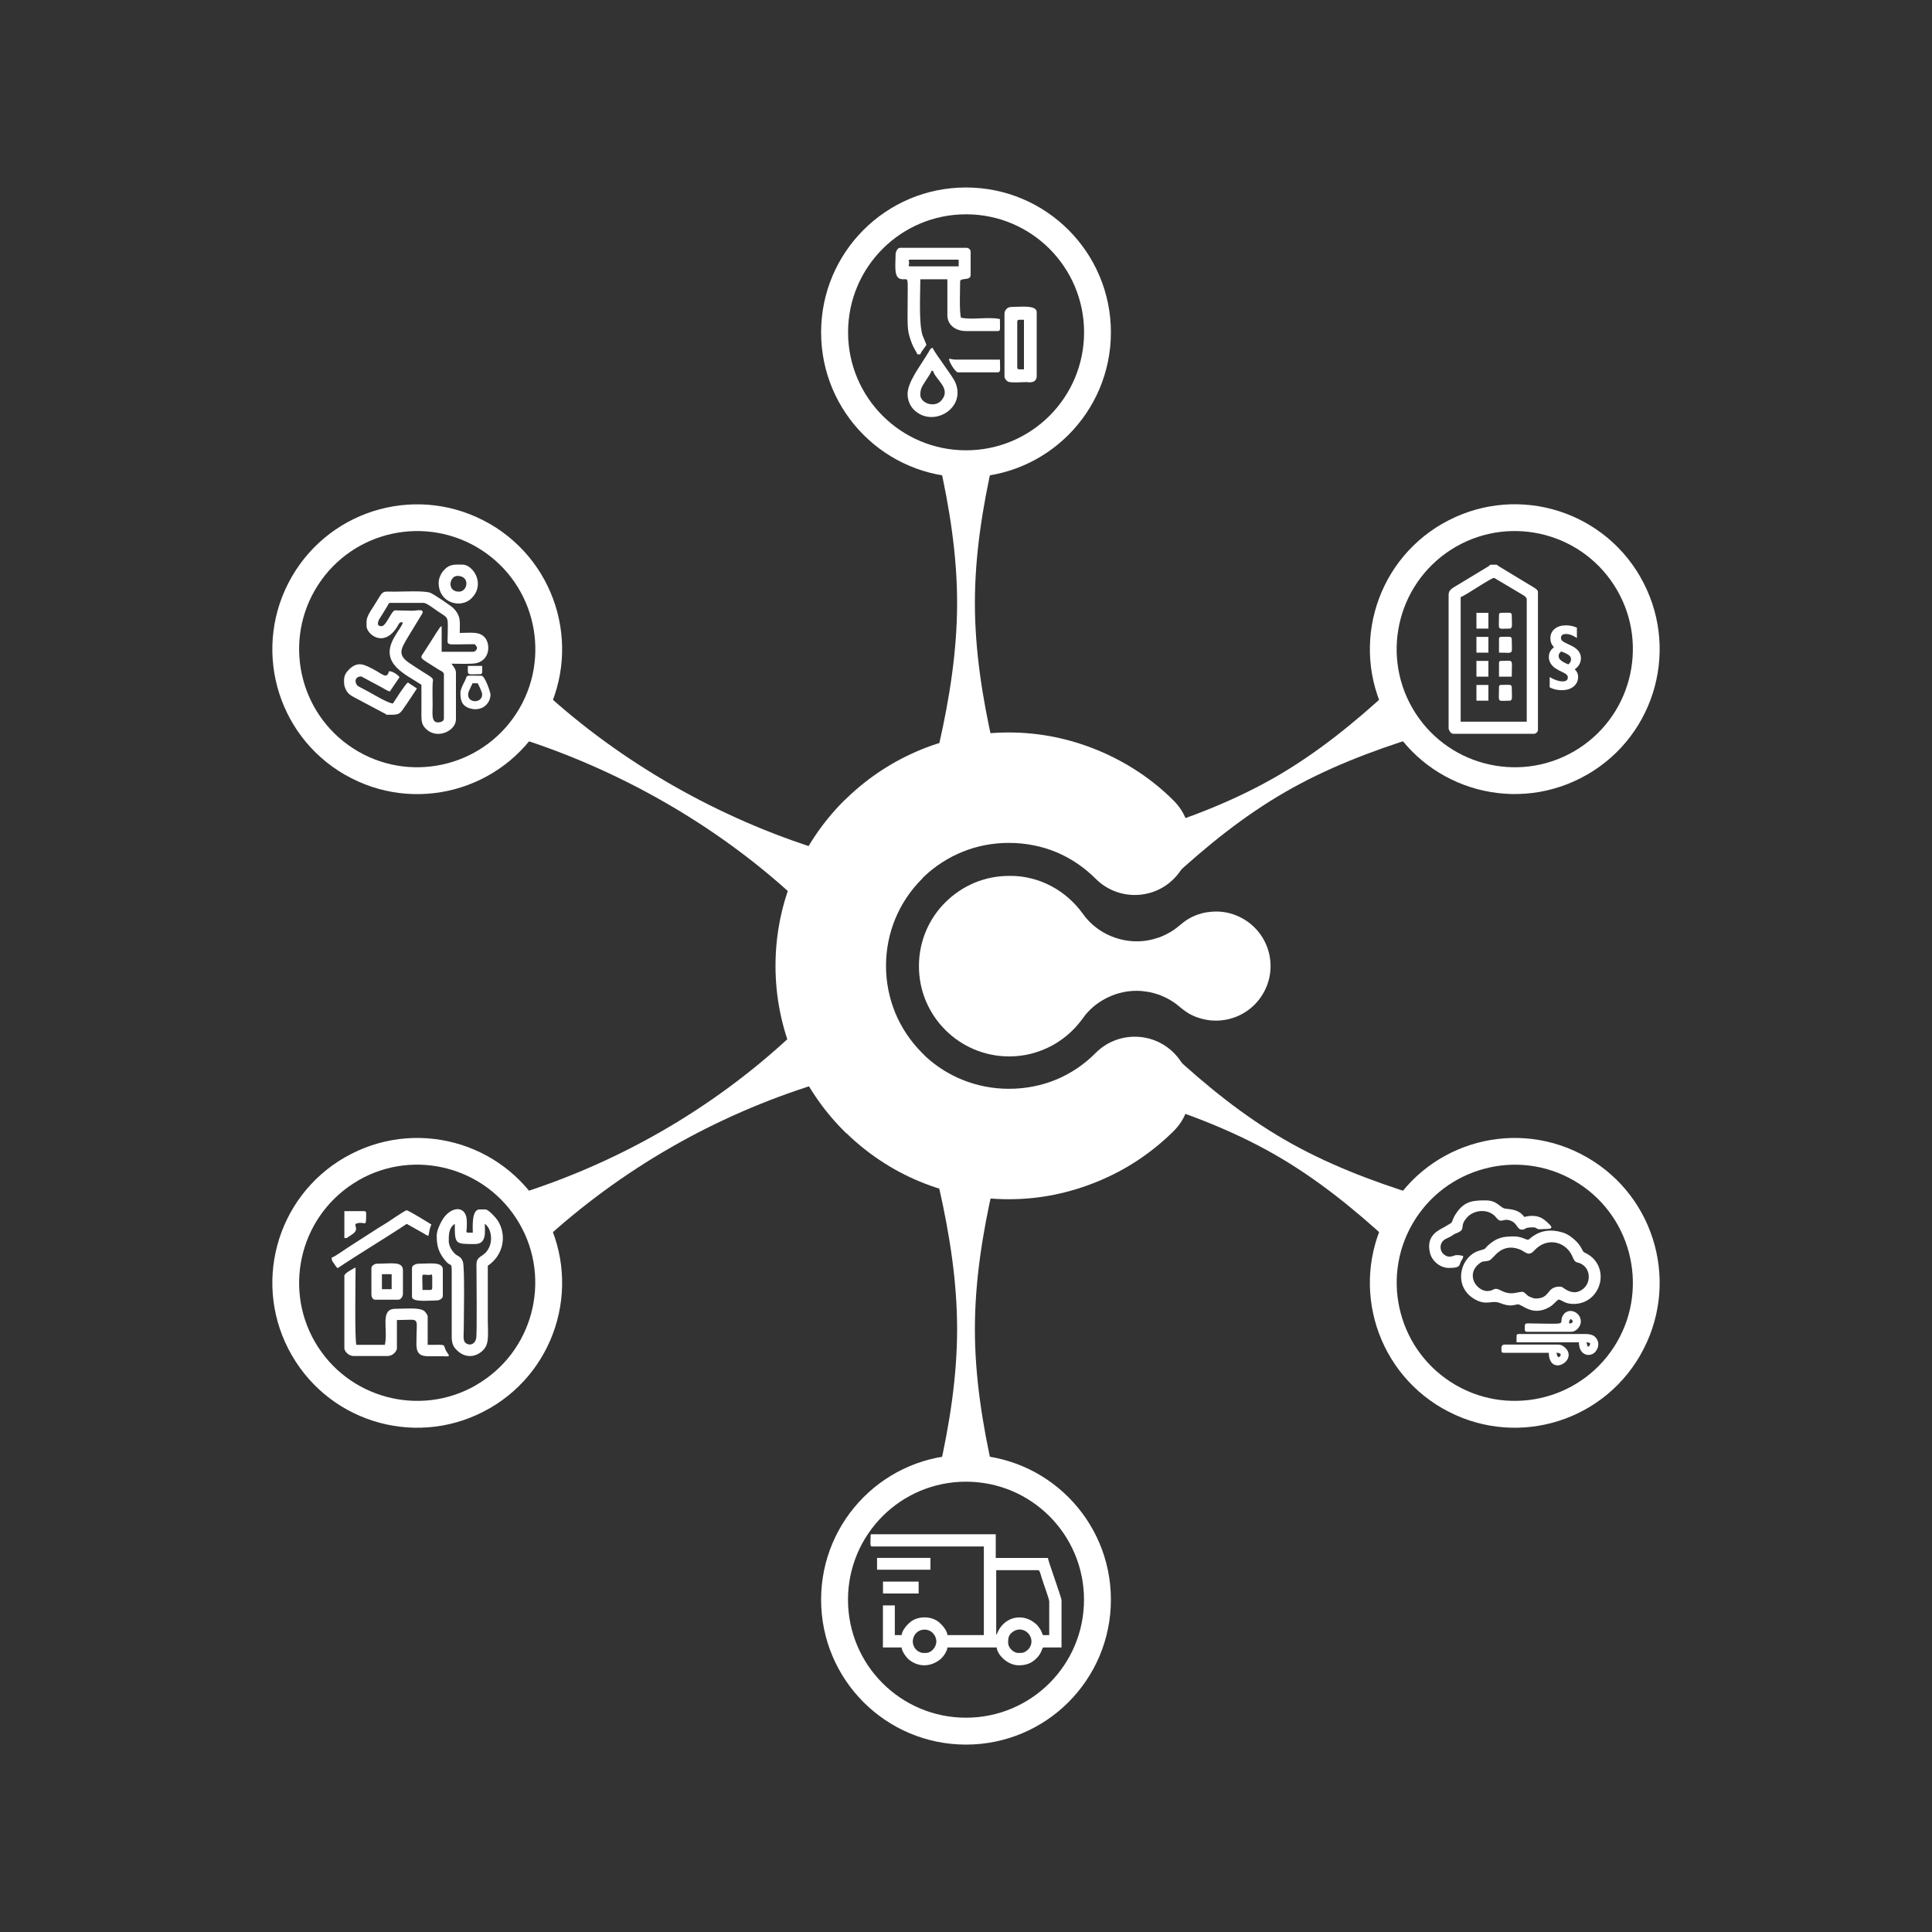 <svg id="SvgjsSvg1037" width="288" height="288" xmlns="http://www.w3.org/2000/svg" version="1.1" xmlns:xlink="http://www.w3.org/1999/xlink" xmlns:svgjs="http://svgjs.com/svgjs"><rect width="100%" height="100%" fill="#333333" stroke="none"/><defs id="SvgjsDefs1038"></defs><g id="SvgjsG1039"><svg xmlns="http://www.w3.org/2000/svg" enable-background="new 0 0 2500 2235" viewBox="0 0 2500 2235" width="288" height="288"><path d="M1334.4,1004.2c9.4,2.3,18.3,5.8,26.6,10.3c7.6,4.1,14.8,9,21.3,14.7c6.5,5.7,12.5,12,17.6,19l1.3,1.7
			c2.2,3,3.8,5.2,6.7,8.3c3.6,3.9,7.6,7.4,11.9,10.6c4.3,3.2,8.9,5.9,13.7,8.2c5.8,2.8,11.9,4.9,18.2,6.4c6.2,1.4,12.6,2.2,19.1,2.2
			c4.9,0,9.8-0.4,14.6-1.3c4.8-0.8,9.6-2.1,14.2-3.7c3.5-1.2,6.9-2.7,10.1-4.4c3.3-1.7,6.5-3.6,9.5-5.6c2.7-1.9,5.1-3.9,7.6-5.9
			c3-2.5,6-5,9.5-7.2c2.2-1.3,4.4-2.6,6.7-3.7c2.3-1.1,4.7-2.1,7.1-2.9c3.7-1.3,7.5-2.3,11.5-2.9c3.9-0.6,7.9-1,11.9-1
			c9.6,0,18.7,1.9,27,5.4c8.6,3.6,16.4,8.8,22.9,15.3c6.5,6.5,11.8,14.3,15.3,22.9c3.5,8.3,5.4,17.5,5.4,27c0,9.6-1.9,18.7-5.4,27
			c-3.6,8.6-8.8,16.4-15.3,22.9c-6.5,6.5-14.3,11.8-22.9,15.3c-8.3,3.4-17.5,5.4-27,5.4c-4.1,0-8.1-0.3-11.9-1
			c-4-0.7-7.8-1.7-11.5-2.9c-2.4-0.8-4.8-1.8-7.1-2.9c-2.3-1.1-4.6-2.3-6.7-3.7c-3.5-2.2-6.5-4.7-9.6-7.2c-2.4-2-4.9-4-7.6-5.9
			c-3.1-2.1-6.3-4-9.5-5.6c-3.3-1.7-6.7-3.1-10.1-4.4c-4.6-1.6-9.4-2.9-14.2-3.7c-4.8-0.8-9.7-1.3-14.6-1.3
			c-6.5,0-12.9,0.7-19.1,2.2c-6.3,1.4-12.4,3.6-18.2,6.4c-4.8,2.3-9.4,5.1-13.7,8.2c-4.3,3.1-8.3,6.7-11.9,10.6
			c-2.9,3-4.5,5.3-6.7,8.3l-1.3,1.7c-5.2,7-11.1,13.4-17.6,19c-6.5,5.6-13.7,10.6-21.3,14.7c-8.3,4.4-17.2,7.9-26.6,10.3
			c-9.1,2.3-18.6,3.5-28.4,3.5c-32.2,0-61.5-13.1-82.6-34.2c-10.8-10.8-19.4-23.6-25.4-37.9c-5.7-13.8-8.8-28.9-8.8-44.7
			c0-15.8,3.1-30.9,8.8-44.7c5.9-14.3,14.6-27.2,25.4-37.9c10.8-10.8,23.6-19.4,37.9-25.4c13.8-5.7,28.9-8.8,44.7-8.8
			C1315.7,1000.7,1325.3,1001.9,1334.4,1004.2L1334.4,1004.2z" fill="#ffffff" class="color000 svgShape"></path><path d="M1417.9 1229.9c13.9-13.9 32.2-20.9 50.5-20.9 18.3 0 36.6 7 50.5 20.9 14 14 20.9 32.2 20.9 50.5 0 18.3-7 36.6-20.9 50.5-13.9 13.9-29.3 26.4-45.7 37.4-16.5 11-34.1 20.3-52.5 27.9-18.4 7.6-37.4 13.4-56.7 17.3-19.2 3.9-38.9 5.8-58.6 5.8-40.8 0-79.7-8.1-115.3-22.9-35.5-14.7-67.6-36.1-94.8-62.5h-.3l-3.1-3.1c-27.8-27.8-50.2-61.1-65.5-98.1-14.8-35.6-22.9-74.6-22.9-115.4s8.1-79.8 22.9-115.4c15.3-37 37.8-70.3 65.5-98.1l4.1-3.8c27.7-26.7 60.4-48.1 96.5-62.8 34.9-14.1 73-21.9 112.9-21.9 19.7 0 39.4 2 58.6 5.8 19.3 3.9 38.3 9.7 56.7 17.3 18.4 7.6 36 17 52.5 27.9 16.4 10.9 31.8 23.4 45.7 37.4 13.9 14 20.9 32.2 20.9 50.5 0 18.3-7 36.6-20.9 50.5-14 14-32.2 20.9-50.5 20.9-18.3 0-36.6-7-50.5-20.9-7.6-7.6-15.7-14.3-24.2-20-8.6-5.8-17.7-10.7-27.1-14.6-9.4-3.9-19.4-6.9-29.8-8.9-10.2-2-20.7-3-31.4-3-21 0-41.1 4-59.3 11.3-19 7.6-36.1 18.7-50.7 32.6l-2.2 2.4-.2.3c-14.7 14.7-26.5 32.2-34.5 51.6-7.7 18.7-12 39.3-12 60.9 0 21.6 4.3 42.2 12 60.9 8 19.4 19.9 36.9 34.5 51.6l5.5 5.5c13.4 12.2 29 22.1 46 29.1 18.7 7.7 39.3 12 61 12 10.7 0 21.2-1 31.4-3 10.3-2 20.3-5 29.8-8.9 9.4-3.9 18.5-8.8 27.1-14.6C1402.1 1244.3 1410.3 1237.6 1417.9 1229.9zM1250 110.1c51.8 0 98.7 21 132.6 54.9 33.9 33.9 54.9 80.8 54.9 132.6s-21 98.7-54.9 132.6c-33.9 33.9-80.8 54.9-132.6 54.9s-98.7-21-132.6-54.9c-33.9-33.9-54.9-80.8-54.9-132.6s21-98.7 54.9-132.6C1151.4 131 1198.2 110.1 1250 110.1L1250 110.1zM1358.1 189.5c-27.6-27.6-65.8-44.7-108-44.7-42.2 0-80.4 17.1-108 44.7-27.6 27.6-44.7 65.8-44.7 108s17.1 80.4 44.7 108c27.6 27.6 65.8 44.7 108 44.7 42.2 0 80.4-17.1 108-44.7 27.6-27.6 44.7-65.8 44.7-108S1385.7 217.2 1358.1 189.5z" fill="#ffffff" class="color000 svgShape"></path><path fill-rule="evenodd" d="M1215,463.8c11.6,0,23.3,0,35,0s23.3,0,35,0c-13.9,61.3-23.5,122.6-23.5,183.9c0,61.3,9.6,122.6,23.5,183.8
			c-11.7,0-23.3,0-35,0s-23.3,0-35,0c13.9-61.3,23.5-122.5,23.5-183.8C1238.5,586.4,1228.9,525.1,1215,463.8L1215,463.8z" clip-rule="evenodd" fill="#ffffff" class="color000 svgShape"></path><path d="M1250,2090.2c42.2,0,80.4-17.1,108-44.7c27.6-27.6,44.7-65.8,44.7-108c0-42.2-17.1-80.4-44.7-108
			c-27.6-27.6-65.8-44.7-108-44.7c-42.2,0-80.4,17.1-108,44.7c-27.6,27.6-44.7,65.8-44.7,108c0,42.2,17.1,80.4,44.7,108
			C1169.6,2073.1,1207.8,2090.2,1250,2090.2L1250,2090.2z M1382.6,2070.1c-33.9,33.9-80.8,54.9-132.6,54.9s-98.7-21-132.6-54.9
			c-33.9-33.9-54.9-80.8-54.9-132.6c0-51.8,21-98.7,54.9-132.6c33.9-33.9,80.8-54.9,132.6-54.9c51.8,0,98.7,21,132.6,54.9
			c33.9,33.9,54.9,80.8,54.9,132.6S1416.5,2036.1,1382.6,2070.1z" fill="#ffffff" class="color000 svgShape"></path><path fill-rule="evenodd" d="M1215,1771.3c11.6,0,23.3,0,35,0s23.3,0,35,0c-13.9-61.3-23.5-122.6-23.5-183.9c0-61.3,9.6-122.6,23.5-183.8
			c-11.7,0-23.3,0-35,0s-23.3,0-35,0c13.9,61.3,23.5,122.5,23.5,183.8C1238.5,1648.6,1228.9,1709.9,1215,1771.3z" clip-rule="evenodd" fill="#ffffff" class="color000 svgShape"></path><path d="M377.6,613.8c25.9-44.8,67.5-74.9,113.8-87.3c46.3-12.4,97.3-7.1,142.2,18.8h0.1c44.8,25.9,74.9,67.5,87.3,113.8
			c12.4,46.3,7.1,97.3-18.8,142.2v0.1c-25.9,44.8-67.5,74.9-113.8,87.3c-46.3,12.4-97.3,7.1-142.2-18.8h-0.1
			c-44.8-25.9-74.9-67.5-87.3-113.8C346.4,709.8,351.7,658.7,377.6,613.8L377.6,613.8L377.6,613.8z M500.3,559.9
			c-37.8,10.1-71.7,34.7-92.8,71.2l0,0c-21.1,36.5-25.3,78.2-15.2,116c10.1,37.8,34.7,71.7,71.2,92.8l0,0
			c36.5,21.1,78.2,25.3,116,15.2c37.8-10.1,71.7-34.7,92.8-71.2l0,0c21.1-36.5,25.3-78.2,15.2-116c-10.1-37.8-34.7-71.7-71.2-92.8
			l0,0C579.8,554.1,538.1,549.8,500.3,559.9L500.3,559.9z" fill="#ffffff" class="color000 svgShape"></path><path fill-rule="evenodd" d="M666.4,820.9c5.8-10.1,11.6-20.2,17.5-30.3c5.8-10.1,11.7-20.2,17.5-30.3c101.8,94.1,229,166.3,361.5,207.3
			c-5.8,10.1-11.7,20.2-17.5,30.3c-5.8,10.1-11.7,20.2-17.5,30.3C926.1,934.2,798.7,862.1,666.4,820.9z" clip-rule="evenodd" fill="#ffffff" class="color000 svgShape"></path><path d="M2092.5,1603.9c21.1-36.5,25.3-78.2,15.2-116c-10.1-37.8-34.6-71.7-71.1-92.8c-36.5-21.1-78.2-25.4-116-15.2
			c-37.8,10.1-71.7,34.6-92.8,71.1c-21.1,36.5-25.4,78.2-15.2,116c10.1,37.8,34.7,71.7,71.2,92.8l0,0c36.5,21.1,78.2,25.3,116,15.2
			C2037.4,1665,2071.4,1640.4,2092.5,1603.9L2092.5,1603.9L2092.5,1603.9z M2141.2,1479c12.4,46.3,7.1,97.3-18.8,142.2v0.1
			c-25.9,44.8-67.5,74.9-113.8,87.3c-46.3,12.4-97.3,7.1-142.2-18.8h-0.1c-44.8-25.9-74.9-67.5-87.3-113.8
			c-12.4-46.3-7.1-97.3,18.8-142.2c25.9-44.9,67.5-75,113.8-87.4c46.3-12.4,97.3-7.1,142.2,18.8
			C2098.7,1391.1,2128.8,1432.7,2141.2,1479L2141.2,1479z" fill="#ffffff" class="color000 svgShape"></path><path fill-rule="evenodd" d="M1798.7,1474.7c5.8-10.1,11.6-20.2,17.5-30.3c5.8-10.1,11.7-20.2,17.5-30.3c-60-18.6-118-41-171-71.6
			c-53.1-30.6-101.3-69.6-147.5-112.3c-5.8,10.1-11.7,20.2-17.5,30.3c-5.8,10.1-11.7,20.2-17.5,30.3c60,18.6,117.8,41,170.9,71.6
			C1704.2,1393,1752.5,1432,1798.7,1474.7L1798.7,1474.7z" clip-rule="evenodd" fill="#ffffff" class="color000 svgShape"></path><path d="M377.6,1621.2c-25.9-44.8-31.2-95.9-18.8-142.2c12.4-46.3,42.5-87.9,87.3-113.8l0,0l0.1,0c44.8-25.9,95.9-31.2,142.2-18.8
			c46.3,12.4,87.9,42.5,113.8,87.4c25.9,44.9,31.2,95.9,18.8,142.2c-12.4,46.3-42.5,87.9-87.3,113.8l0,0l-0.1,0
			c-44.8,25.9-95.9,31.2-142.2,18.8C445.1,1696.2,403.5,1666.1,377.6,1621.2L377.6,1621.2z M392.3,1487.9
			c-10.1,37.8-5.9,79.5,15.2,116c21.1,36.5,55,61,92.8,71.1c37.7,10.1,79.3,5.9,115.7-15.1l0.2-0.2c36.5-21.1,61.1-55,71.2-92.8
			c10.1-37.8,5.9-79.5-15.2-116c-21.1-36.5-55-61-92.8-71.1c-37.7-10.1-79.3-5.9-115.7,15.1l-0.2,0.2
			C427,1416.2,402.4,1450.2,392.3,1487.9L392.3,1487.9z" fill="#ffffff" class="color000 svgShape"></path><path fill-rule="evenodd" d="M701.3,1474.7c-5.8-10.1-11.6-20.2-17.5-30.3c-5.8-10.1-11.7-20.2-17.5-30.3
			c132.4-41.1,253.9-110.5,355.6-204.7c5.8,10.1,11.7,20.2,17.5,30.3c5.8,10.1,11.7,20.2,17.5,30.3
			C924.6,1311.1,803.2,1380.7,701.3,1474.7z" clip-rule="evenodd" fill="#ffffff" class="color000 svgShape"></path><path d="M2092.5,631.1c-21.1-36.5-55-61.1-92.8-71.2c-37.8-10.1-79.4-5.9-116,15.2l0,0c-36.5,21.1-61.1,55-71.2,92.8
			c-10.1,37.8-5.9,79.4,15.2,116l0,0c21.1,36.5,55,61.1,92.8,71.2c37.8,10.1,79.4,5.9,116-15.2l0,0c36.5-21.1,61.1-55,71.2-92.8
			C2117.8,709.3,2113.6,667.6,2092.5,631.1L2092.5,631.1L2092.5,631.1z M2008.6,526.4c46.3,12.4,87.9,42.5,113.8,87.3v0.1
			c25.9,44.8,31.2,95.9,18.8,142.2c-12.4,46.3-42.5,87.9-87.3,113.8h-0.1c-44.8,25.9-95.9,31.2-142.2,18.8
			c-46.3-12.4-87.9-42.5-113.8-87.3v-0.1c-25.9-44.8-31.2-95.9-18.8-142.2c12.4-46.3,42.5-87.9,87.3-113.8h0.1
			C1911.3,519.3,1962.3,514,2008.6,526.4L2008.6,526.4z" fill="#ffffff" class="color000 svgShape"></path><path fill-rule="evenodd" d="M1833.6 820.9c-5.8-10.1-11.6-20.2-17.5-30.3-5.8-10.1-11.7-20.2-17.5-30.3-46.2 42.7-94.5 81.7-147.5 112.3-53.1 30.6-110.9 53-170.9 71.6 5.8 10.1 11.7 20.2 17.5 30.3 5.8 10.1 11.7 20.2 17.5 30.3 46.1-42.6 94.4-81.6 147.5-112.2C1715.7 861.9 1773.6 839.6 1833.6 820.9L1833.6 820.9zM493.7 677.8c-5 0-5.6-2.8-3.7-7.5.9-2.2 3.3-5.5 4.8-8l7-11.5c1.2-2 .8-3.2 3.6-3.2h42.8c3.7 0 14 8 18.3 10.9 14.7 9.9 13.1 5.6 12.8 31.9-.1 13.9-4.8 10.7 35 10.7 1.3 2 2.9 2.5 2.9 4.9 0 2.3-2.6 4.9-4.9 4.9h-40.8v-33c-2.2.8-.8.1-2.3 1.6l-5.1 7.6c-1.4 2.1-1.7 2.7-3 4.8l-6.4 10.1c-1.6 2.2-2 3.1-3.4 5.3-8.8 14.1-11.2 8.8 15.9 26.4 2.8 1.8 7.2 3.1 7.2 6.4v57.3c0 3.5-4.4 4.9-7.8 4.9-8.8 0-6.8-12.5-6.8-21.4 0-9.2-.3-19.1 0-28.3.3-7.2 3.4-6-11.3-14.9-6-3.7-11.3-7.3-17.1-11.1-18.1-11.5-12.6-19.3-3.4-34.9l18.5-30.4c2.5-6.6-7.3-3.5-12.9-3.5l-22.4-.5C506.6 657.3 499.8 677.8 493.7 677.8L493.7 677.8zM474.3 671.9v5.8c0 10.2 22.7 29.7 40.4-.4 1.2-2.1 1.6-3.8 4.1-4.5 6.8-2-3.6 9.8-9.7 21.3-17.5 32.8 16 46 36.2 59.5 0 13.3.1 26.6 0 39.9 0 7.6.9 11.6 4.6 15.8 14.4 16.4 40.1 4.3 40.1-11V738c0-4.8-3.8-8.7-5.8-11.7 8.8 0 26.6.9 33.1-.9 16.6-4.6 17.4-24 10.3-32.7-7.1-8.6-18.9-6.2-32.7-6.2 0-14.2 2.1-21.8-8.5-32.3-2.7-2.7-25-17.9-29.8-19.7-7.6-2.9-36-1.4-46.2-1.4-18.8 0-12.9-2.8-28.4 21.2C478.8 659 474.3 666.1 474.3 671.9L474.3 671.9zM605.5 737c0 4.4 5 2.9 15.5 2.9 4 0 2.9-3 2.9-10.7h-18.5V737L605.5 737zM611.3 751.6h6.8c1.4 2.6 5.8 11.2 5.8 14.6 0 11.9-19.4 11.3-18.1-.6.3-2.9 1.6-5.3 2.5-7.2.5-1.2.8-1.7 1.5-3.3C611.4 751.6 610.3 755.4 611.3 751.6zM595.8 763.3c0 7.7.3 16.9 11.5 20.6 15.6 5.2 27.4-5.5 27.4-17.7 0-2.8-7.2-24.3-11.7-24.3-24.5 0-16.3-2.2-22.8 9.3C598.9 753.6 595.8 760.4 595.8 763.3L595.8 763.3zM445.2 747.7c0 5.3.1 7.3 2.1 11.6 1.5 3.2 2.9 5 5.5 7.1 2.6 2 5.1 3.1 7.9 4.7l38.1 20.2c3.1 1.3-1.5 1.1 2.8 1.1 16.5 0 14.8.2 25.1-14.7 4.5-6.5 8.5-12.9 12.8-19.3l-11.7-7.8c-3.5 2.3-15.8 21.8-19.4 27.2-6.4-.5-23.3-10.7-30.2-14.5l-14.6-7.8c-4.6-2.9-5.9-12.7 3.9-12.7l27.2 14.6c3 1.6 6.6 4.1 9.7 4.9l12.6-18.5c-2.6-3.5-8.7-7.7-13.6-7.8-2.9 10.8-8.2 3.9-19.4-2-12.2-6.3-20.8-11.9-32.8.2C447.9 737.7 445.2 741.5 445.2 747.7L445.2 747.7zM593.8 633.1c-15.8 0-12.5-20.4-1.9-20.4C608.6 612.6 605.6 633.1 593.8 633.1zM567.6 621.4c0 26.8 28.6 33.7 42.1 20.7 19.4-18.8 2.1-44-11-44-10.2 0-17.1-1.2-25 8C570.9 609.3 567.6 615.8 567.6 621.4zM556.4 1536.7h-9.7c0-24.5-2.7-19.4 8.7-19.4 4.5 0 3.9-5.4 3.9 16.5C559.3 1536 558.6 1536.7 556.4 1536.7zM533.1 1508.5v36.9c0 7.5 20.6 4.9 32.1 4.9 3.5 0 7.8-2.7 7.8-5.8v-34c0-10.7-16.3-7.8-30.1-7.8C538.4 1502.6 533.1 1504.5 533.1 1508.5L533.1 1508.5zM445.6 1469.6c5.1-.1 2.3-.1 8.7-3.9 13.8-8.2-.2-13.7 8.8-15.5 10.4-2 10.7 6.5 10.7-12.6 0-2.2-.7-2.9-2.9-2.9h-25.3L445.6 1469.6 445.6 1469.6zM494.2 1516.3h12.6v19.4h-12.6L494.2 1516.3 494.2 1516.3zM480.6 1508.5v34c0 3.3 1.7 6.8 4.9 6.8h30.1c3.1 0 5.8-4.2 5.8-7.8v-30.1c0-12.2-14.8-8.7-33-8.7C484.8 1502.6 480.6 1505.3 480.6 1508.5L480.6 1508.5zM445.6 1518.2v94.3c0 1.9 3.8 9.7 12.6 9.7H501c8.8 0 12.6-7.7 12.6-9.7v-36.9c31.2 0 25.3-5.6 25.3 26.2 0 6.8-1.4 17.7 9.1 20.1 6 1.3 21.1.1 28.7.7 7 .6 3.5-2.3 1.1-6.2-6-10 3.4-8.7-24.4-8.7v-36.9c0-1.8-2.9-5.5-4.1-6.6-6-5.3-24.9-3.1-37.7-3.1-20.6 0-9 26.7-13.6 46.6h-36.9c-2.3-9.9-1-83.6-1-100.1C457.4 1509 445.6 1515 445.6 1518.2L445.6 1518.2zM580.7 1473.5c0-7.9-.2-17 7.8-22.4 0 26.5.2 26.2 26.2 26.2 15.6 0 12.6-16.8 12.6-26.2 8.3 5.5 10.6 21.3 5.2 31.4-3.4 6.4-5.8 7.5-11.1 11.3-5.8 4.2-4.8 8.1-4.8 17.5 0 12.2.8 82.3-.4 88.1-1.2 6-6.4 9.7-12 7-5.9-2.9-4.1-10-4.1-18.3 0-12.9 1.5-81.6-1.2-88.2-3-7.7-6.5-6-11.3-11.1C584.6 1485.6 580.7 1479.5 580.7 1473.5L580.7 1473.5zM565.1 1466.7c0 12.8 2.3 21 10.5 31.3 9.9 12.3 8.9-2.7 8.9 27l0 71.9c0 8.9 2 13.2 6.6 17.7 15.3 15.2 33.5 4.8 38.2-6.1 3.4-7.7 1.9-22.3 1.9-33.1 0-23.3 0-46.6 0-70 19.9-13.3 25.5-39.2 12.5-59.1-1.9-3-11.8-13.8-15.4-13.8h-7.8c-10.6 0-8.7 23.9-8.7 30.1-10.6 0-8.1.6-7.8-6.7.1-2.9.2-7.8-.1-10.7-1.9-18.6-21-16.3-31.3.5C569.2 1451.4 565.1 1459.8 565.1 1466.7L565.1 1466.7zM429.1 1494.9c.1 4.2 1.3 5 3.1 7.6 1.8 2.7 2.4 3.9 4.7 6 28.5-19.1 60.9-38.3 89.4-57.3l20.5 11.5c2.6 1.4 4.8 3.3 7.6 4 1.4-6 1.2-9.5 3.9-14.6-3.4-2.2-29.7-18.5-32.1-18.5-1.8 0-20.8 12.9-23.9 15-4.2 2.7-7.9 5-12 7.4l-36.7 23.6C448 1483 433.5 1493.7 429.1 1494.9L429.1 1494.9zM2013.9 1618c3.9.1 3.6.4 5.8 1.9-.9 3.4-.4 2.2-2.9 3.9C2013.3 1620.5 2015.9 1622.3 2013.9 1618L2013.9 1618zM1942.9 1611.2c0 4.7-.7 6.8 2.9 6.8h58.3c.7 31.8 37.8 10 21.7-6.1-2.1-2.1-5.4-4.5-9.1-4.5h-70C1944.6 1607.3 1942.9 1608.9 1942.9 1611.2zM2052.7 1604.4c2.6.2 2.6.5 4.9 1-.3 3.9-.4 3.2-2.9 4.9C2053.7 1608.2 2053.5 1606.1 2052.7 1604.4zM1962.4 1596.6v7.8h80.7c0 17.7 14.9 19.7 21.2 12.4 5.4-6.2 5.2-14.3-.4-19.5-2.7-2.5-7.1-3.6-12-3.6h-86.5C1963.1 1593.7 1962.4 1594.4 1962.4 1596.6zM2030.4 1580.1c.1-3.9.4-3.6 1.9-5.8 2.5 1.7 2 .5 2.9 3.9C2032.1 1580.2 2034.6 1579.7 2030.4 1580.1zM1973.1 1583c0 5.5-.8 7.8 2.9 7.8h57.3c6.7 0 12.5-7.5 12.3-13.5-.3-13.3-18.3-19.2-24-6-4.3 10.2 9.4 9.5-40.9 8.7C1976.7 1580 1973.1 1579.1 1973.1 1583L1973.1 1583zM1955.6 1481.9c4.3 0 9 1.6 11.8 2.7 6.2 2.5 10.4 9.3 17.6 1.4 17.8-19.6 42.5-10.7 49.9 7.9 4 10 5.8 5.2 13.1 10.2 10.4 7.1 10.3 23.3.8 31-8.3 6.8-16.5 5.4-24.7-.3-2.2-1.5-2.9-2.4-6.1-2.4-17.6.3-11.2 15.4-31.2 15.4-2.1 0-7.8-2.3-9.3-3.3-1.9-1.2-5.2-5.4-7.2-5.4-7.8 0-14.8 5.3-28.3-1.8-9.6-5.1-8 .8-17.4.8-8.1 0-15.4-7-17.7-13.5-3.1-8.7.4-16.6 6.8-21.7 4.6-3.7 4.9-2.7 11.7-3.8C1932.4 1498.1 1937.2 1481.9 1955.6 1481.9L1955.6 1481.9zM1959.5 1467.4c-15.1 0-22.6 1.7-33.5 11.2-.2.2-1.9 1.8-2 1.9-3.2 3.3-.5 2.7-9.4 5.2-25.9 7.2-35.7 48.3-4.3 64.1 13.9 7 20.4-.1 30.3 3.7 14.1 5.5 17.5 2.5 23.4 1.9 5.7-.5 18.5 16.1 40.6 3.7 6.2-3.5 7.5-6.9 12.3-10.1 5.3 1.4 8.3 5.8 19.4 5.8 30.6 0 45.5-36.1 26.5-57.6-2.6-2.9-5-4.8-8.6-6.9-6.1-3.6-4.4-1.1-7.9-7.7-3.2-6-9.1-11.8-14.6-15.5-3.3-2.2-6.2-3.8-10.5-5-13.9-4-26.2-2.9-38.1 5.4-5 3.5-4.3 5.5-10 3C1969.1 1468.8 1964.2 1467.4 1959.5 1467.4L1959.5 1467.4zM1874.9 1508.2c16 0 12.7-3.5 16-9.3 1.6-2.9 2.1-2.1 2.5-6.3-3.9-.3-2.4-1-8.7-1-3.8 0-9.3 5.4-17-1.5-4.8-4.3-6.1-15.5 4.2-20 8.3-3.6 8.1-5.1 11.9-6.5 15.1-5.7 2.9-8.1 14.9-21.1 9.3-10 28.2-11.3 37.5.6 6.9 8.9 8.6-.7 19.8 4.5 7.5 3.5 7.2 11 13.3 11 6.6 0 .9-2.9 14.6-2.9 4.2 0 4 1.8 7.1 2.4 1.8.3 6.1-.4 9.5-.3 12.2.1 5.5-4.9 1.7-8.6-8.3-8.1-16.6-10.1-29.9-7-6.1-9.1-16.1-9.8-24.3-10.7-7-.8-10.1-10.7-25.3-10.7-15.1 0-27.4.3-38.1 16.3-1.8 2.7-2.5 3.6-3.9 6.8-3.3 7.5 0 4.3-11.2 11.1-6.7 4-24.7 10.3-19.2 33.4C1852.5 1498.5 1862.8 1508.2 1874.9 1508.2L1874.9 1508.2zM1239.5 349.3h51.5c4.5 0 2.9-5.5 2.9-16.5h-57.3c-4.9 0-4.3-.9-8.7-1C1228 336 1236.4 349.3 1239.5 349.3L1239.5 349.3zM1316.3 342.5v-58.3c0-3.8 2.5-2.9 8.7-2.9v64.1C1318.8 345.4 1316.3 346.3 1316.3 342.5L1316.3 342.5zM1299.8 273.5v81.6c0 2.1 2.6 5.2 4.5 6.2 3.5 1.9 19.8.6 24.6.6 0 0 12.6 2.8 12.6-7.8v-82.6c0-9.8-21.6-6.8-33-6.8C1303.7 264.7 1299.8 268.7 1299.8 273.5L1299.8 273.5zM1190.9 378.4c0-8.2 2.3-10.7 6.2-17.1 2.1-3.3 7.5-10.9 8.3-14h1.9c3 11.4 23.7 22.6 11.4 37.7C1210 396.1 1190.9 389.4 1190.9 378.4L1190.9 378.4zM1174.4 377.5c0 7.5 3 15 8.1 20.1 24.2 24.2 68.2-1.4 53.7-35.2-3.7-8.7-23.7-33.7-29.7-45.1-3.4 2.2-2.9 2.4-4.9 5.8-1.5 2.5-2.8 4.3-4.5 7.2C1189.4 343.1 1174.4 362.4 1174.4 377.5zM1178.3 203.5h62.2v8.7h-62.2c-4 0-1.9-1-1.9-4.9C1176.4 205 1174.2 203.5 1178.3 203.5zM1158.9 196.7c0 12.9-2.6 29.4 6.2 31.7 11.7 3.1 9.3-10.9 9.3 42.2 0 11.8-.4 22.2 2.3 31.7 4.8 16.6 9.3 19.8 10.3 23.7h3.9c1.1-4 7.5-10.5 7.8-12.6l-5.1-12.4c-4.8-16.3-2.7-53.3-2.7-72.1h35v46.6c0 12.2 10.2 20.4 24.3 20.4h40.8c3.4 0 3-2.4 3-5.7 0-3.2-.1-6.6-.1-9.8-14.6-3.4-36 1.5-50.5-1.9-2.2-9.3-1-35.5-1-46.6 0-5.8 13.6-.3 13.6-8.7v-30.1c0-2.3-2.6-4.9-4.9-4.9h-86.5C1161.4 188 1158.9 193.4 1158.9 196.7L1158.9 196.7zM2037.7 733.6c2.9 2.7 4.4 5.8 4.4 9.4 0 5.3-1.9 9.6-5.8 12.8-3.9 3.2-9 4.8-15.4 4.8-5.8 0-11-1.2-15.6-3.7v-13.3c6.4 3.8 12 5.6 16.7 5.6 4.6 0 6.8-1.8 6.8-5.3 0-2.2-1.7-4.1-5.2-5.8-5.1-2.3-8.8-4.4-11.3-6.1-2.5-1.7-4.4-3.8-5.9-6.3-1.5-2.5-2.2-5.2-2.2-8.1 0-5.1 2.2-9.3 6.7-12.6-3.2-3.2-4.7-7-4.7-11.6 0-5 1.8-9.1 5.5-12.1 3.7-3.1 8.6-4.6 14.8-4.6 5 0 9.6 1 14 3v13.4c-5-3.4-9.6-5.2-14-5.2-4.4 0-6.6 1.7-6.6 5.1 0 1.6.7 3 2.2 4.2 1.5 1.2 4.8 2.9 9.9 5.2 9.1 4 13.7 9.6 13.7 16.6C2045.7 725 2043 729.9 2037.7 733.6L2037.7 733.6zM2020.4 710.5c-2.3 1.4-3.5 3.3-3.5 5.9 0 2 .9 3.9 2.8 5.5 1.8 1.6 5 3.4 9.6 5.3 2.4-1.6 3.6-3.8 3.6-6.6 0-2.2-1-4-2.9-5.4C2028 713.8 2024.9 712.2 2020.4 710.5L2020.4 710.5zM1890.1 640.1c5.9-1.6 39.7-25.3 43.4-24.8l32.8 19.5c2.9 1.9 9.3 4.6 9.3 8.2v158.4h-85.5V640.1zM1874.5 637.2v173c0 1.4 2.5 6.8 5.8 6.8h104.9c2.3 0 4.9-2.6 4.9-4.9V633.3c0-3.4-7.9-7.1-12.4-9.9l-34.5-20.9c-1.8-1-2.2-1.2-3.7-2.2-3.5-2.3.4-2.1-9.6-2.1-2.7 0-1.6.7-3.8 2.1l-40 24.2C1881.5 627.7 1874.5 629.7 1874.5 637.2zM1939.7 756.7c0 20.9-3.1 17.5 13.6 17.5 4.6 0 2.9-6 2.9-17.5 0-4.2-4.1-2.9-13.6-2.9C1940.3 753.8 1939.7 754.5 1939.7 756.7L1939.7 756.7zM1910.5 774.2h15.5v-20.4h-15.5V774.2zM1910.5 743.1h15.5v-20.4h-15.5V743.1zM1939.7 725.6v17.5h16.5c0-24.3 3.3-20.4-13.6-20.4C1940.3 722.7 1939.7 723.4 1939.7 725.6L1939.7 725.6zM1939.7 694.5V712c20.2 0 16.5 3.7 16.5-17.5 0-4.2-4.1-2.9-13.6-2.9C1940.3 691.6 1939.7 692.3 1939.7 694.5L1939.7 694.5zM1910.5 712h15.5v-20.4h-15.5V712zM1910.5 680.9h15.5v-20.4h-15.5V680.9zM1939.7 663.4c0 20.9-3.1 17.5 13.6 17.5 4.6 0 2.9-6 2.9-17.5 0-4.2-4.1-2.9-13.6-2.9C1940.3 660.5 1939.7 661.2 1939.7 663.4L1939.7 663.4zM1320.4 2006.4h-2.7c-6.4 0-13.2-6.8-13.2-13.2 0-5.3.4-9.4 4.6-13 15.5-13 34.2 7.6 21.3 21.8-.7.8-3.1 2.4-4.1 3C1324.7 2005.9 1322.7 2006.4 1320.4 2006.4L1320.4 2006.4zM1196.4 1976.2c8.5 0 14.6 6.7 15.2 14.4.6 7.4-5.9 15.8-13.6 15.8-4.1 0-5.1.3-8.8-1.6-1.2-.6-1.3-.6-2.4-1.5C1175.8 1994.4 1181.9 1976.2 1196.4 1976.2zM1289.1 1983.3v-84h54.4c2 0 3.1 5.8 4.3 9.4 1.2 3.5 2.3 6.7 3.4 10.3 1.1 3.4 6.5 18 6.5 20.9v43.4c-8.9 0-7.7.6-8.9-1.5-.1-.1-.8-2.1-.9-2.4-.7-2-1.3-2.8-2.3-4.3-2.1-3.1-3.4-4.9-6.4-7.3-17.6-14.1-40.7-7.1-48.8 13.1L1289.1 1983.3 1289.1 1983.3zM1126.6 1854.3c0 8.1-1.3 14.3 1.6 14.3h144.9v114.7H1226c-.5-6-6.6-12.8-10.3-16.1-10.1-9.1-28.6-9.1-38.7 0-3.7 3.3-9.8 10.1-10.3 16.1h-8.8v-38.4h-15.4v54.4h24.2c.1 4.8 5.9 12.9 9.8 16 12.1 9.6 27.3 9.3 39.6-.1 4.3-3.3 9.4-10.7 9.9-15.9h63.7c.8 9.7 14.3 23.1 28.5 23.1 9.1 0 15.6-2.3 21.5-7.6 9.7-8.6 7.9-15.5 10.8-15.5h23.1v-60.9c0-4-17.2-50.5-17.6-54.9h-67.5v-30.7h-160.3C1127 1852.6 1126.6 1853 1126.6 1854.3L1126.6 1854.3z" clip-rule="evenodd" fill="#ffffff" class="color000 svgShape"></path><polygon fill-rule="evenodd" points="1134.9 1898.7 1204 1898.7 1204 1883.4 1134.9 1883.4" clip-rule="evenodd" fill="#ffffff" class="color000 svgShape"></polygon><polygon fill-rule="evenodd" points="1142.6 1929.5 1188.7 1929.5 1188.7 1914.1 1142.6 1914.1" clip-rule="evenodd" fill="#ffffff" class="color000 svgShape"></polygon><rect width="2500" height="2234.5" y=".2" fill="none"></rect></svg></g></svg>